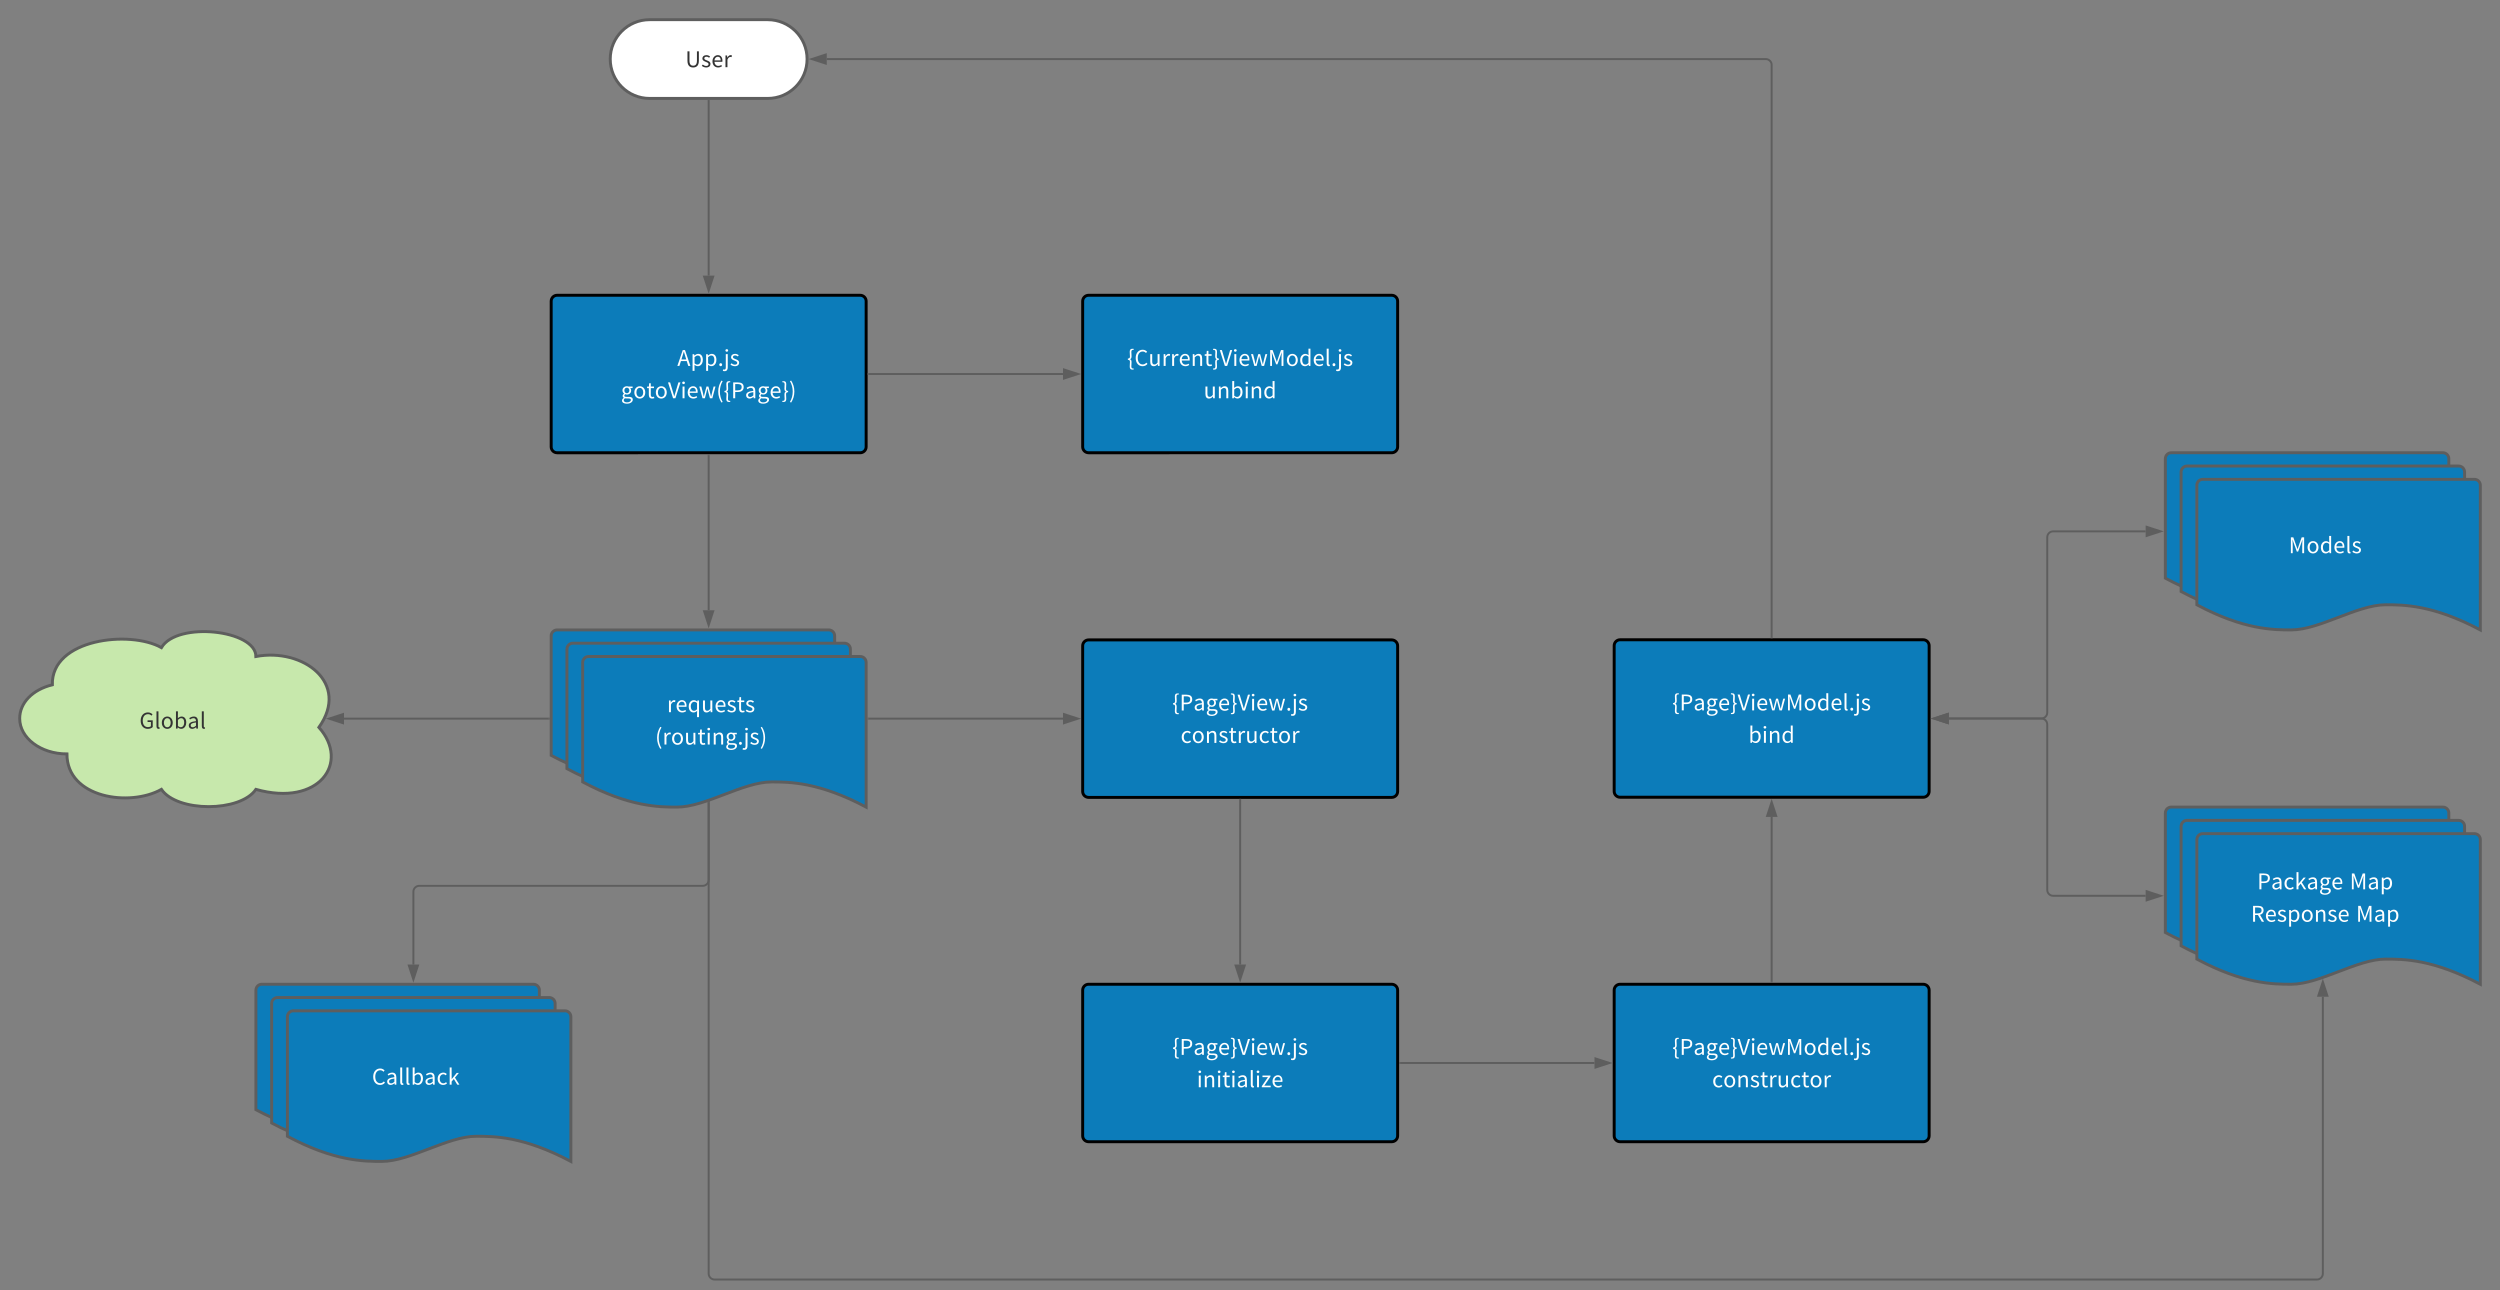 <svg xmlns="http://www.w3.org/2000/svg" xmlns:xlink="http://www.w3.org/1999/xlink" xmlns:lucid="lucid" width="2540" height="1311"><rect width="100%" height="100%" fill="#808080" stroke="none"/><g transform="translate(200 -200)" lucid:page-tab-id="0_0"><path d="M580 220c22.1 0 40 17.9 40 40s-17.9 40-40 40H460c-22.1 0-40-17.9-40-40s17.9-40 40-40z" stroke="#5e5e5e" stroke-width="3" fill="#fff"/><use xlink:href="#a" transform="matrix(1,0,0,1,425,225) translate(71.322 43.278)"/><path d="M360 506c0-3.3 2.7-6 6-6h308c3.3 0 6 2.7 6 6v148c0 3.3-2.7 6-6 6H366c-3.3 0-6-2.7-6-6z" stroke="#000" stroke-width="3" fill="#0c7cba"/><use xlink:href="#b" transform="matrix(1,0,0,1,372,512) translate(116.133 59.778)"/><use xlink:href="#c" transform="matrix(1,0,0,1,372,512) translate(58.856 92.667)"/><path d="M900 506c0-3.3 2.7-6 6-6h308c3.3 0 6 2.7 6 6v148c0 3.3-2.7 6-6 6H906c-3.3 0-6-2.7-6-6z" stroke="#000" stroke-width="3" fill="#0c7cba"/><use xlink:href="#d" transform="matrix(1,0,0,1,912,512) translate(33.078 59.778)"/><use xlink:href="#e" transform="matrix(1,0,0,1,912,512) translate(110.867 92.667)"/><path d="M360 846c0-3.3 2.7-6 6-6h276c3.3 0 6 2.7 6 6v147c-48.1-25.55-78.05-25.55-96.2-25.55-28.8 0-67.1 25.55-95.9 25.55-17.85 0-48.1 0-95.9-25.55z" stroke="#5e5e5e" stroke-width="3" fill="#0c7cba"/><path d="M376 859.5c0-3.3 2.7-6 6-6h276c3.3 0 6 2.7 6 6v147c-48.1-25.55-78.05-25.55-96.2-25.55-28.8 0-67.1 25.55-95.9 25.55-17.85 0-48.1 0-95.9-25.55z" stroke="#5e5e5e" stroke-width="3" fill="#0c7cba"/><path d="M392 873c0-3.3 2.7-6 6-6h276c3.3 0 6 2.7 6 6v147c-48.1-25.55-78.05-25.55-96.2-25.55-28.8 0-67.1 25.55-95.9 25.55-17.85 0-48.1 0-95.9-25.55z" stroke="#5e5e5e" stroke-width="3" fill="#0c7cba"/><use xlink:href="#f" transform="matrix(1,0,0,1,397,872) translate(80.656 51.59)"/><use xlink:href="#g" transform="matrix(1,0,0,1,397,872) translate(68.567 84.479)"/><path d="M-132 966c-26.5 0-48-16.12-48-36 0-15.9 13-29.32 33.17-34.24C-148 849-68 840-36 858c16-27 96-18 96 9 48-9 96 27 64 72 32 36 0 81-64 63-16 23.4-80 23.4-96 0-32 18-96 9-96-36z" stroke="#5e5e5e" stroke-width="3" fill="#c7e8ac"/><use xlink:href="#h" transform="matrix(1,0,0,1,-175,845) translate(116.649 95.247)"/><path d="M2000 1026c0-3.3 2.7-6 6-6h276c3.3 0 6 2.7 6 6v147c-48.1-25.55-78.05-25.55-96.2-25.55-28.8 0-67.1 25.55-95.9 25.55-17.85 0-48.1 0-95.9-25.55z" stroke="#5e5e5e" stroke-width="3" fill="#0c7cba"/><path d="M2016 1039.5c0-3.3 2.7-6 6-6h276c3.3 0 6 2.7 6 6v147c-48.1-25.55-78.05-25.55-96.2-25.55-28.8 0-67.1 25.55-95.9 25.55-17.85 0-48.1 0-95.9-25.55z" stroke="#5e5e5e" stroke-width="3" fill="#0c7cba"/><path d="M2032 1053c0-3.3 2.7-6 6-6h276c3.3 0 6 2.7 6 6v147c-48.1-25.55-78.05-25.55-96.2-25.55-28.8 0-67.1 25.55-95.9 25.55-17.85 0-48.1 0-95.9-25.55z" stroke="#5e5e5e" stroke-width="3" fill="#0c7cba"/><use xlink:href="#i" transform="matrix(1,0,0,1,2037,1052) translate(56.344 51.59)"/><use xlink:href="#j" transform="matrix(1,0,0,1,2037,1052) translate(150.3 51.59)"/><use xlink:href="#k" transform="matrix(1,0,0,1,2037,1052) translate(49.922 84.479)"/><use xlink:href="#l" transform="matrix(1,0,0,1,2037,1052) translate(156.722 84.479)"/><path d="M60 1206c0-3.3 2.7-6 6-6h276c3.3 0 6 2.7 6 6v147c-48.1-25.55-78.05-25.55-96.2-25.55-28.8 0-67.1 25.55-95.9 25.55-17.85 0-48.1 0-95.9-25.55z" stroke="#5e5e5e" stroke-width="3" fill="#0c7cba"/><path d="M76 1219.5c0-3.3 2.7-6 6-6h276c3.3 0 6 2.7 6 6v147c-48.1-25.55-78.05-25.55-96.2-25.55-28.8 0-67.1 25.55-95.9 25.55-17.85 0-48.1 0-95.9-25.55z" stroke="#5e5e5e" stroke-width="3" fill="#0c7cba"/><path d="M92 1233c0-3.3 2.7-6 6-6h276c3.3 0 6 2.7 6 6v147c-48.1-25.55-78.05-25.55-96.2-25.55-28.8 0-67.1 25.55-95.9 25.55-17.85 0-48.1 0-95.9-25.55z" stroke="#5e5e5e" stroke-width="3" fill="#0c7cba"/><use xlink:href="#m" transform="matrix(1,0,0,1,97,1232) translate(80.889 70.028)"/><path d="M357.5 930.14h-208" stroke="#5e5e5e" stroke-width="2" fill="none"/><path d="M358.5 931.14h-1.03v-2h1.03" fill="#5e5e5e"/><path d="M134.23 930.14l14.27-4.63v9.28z" stroke="#5e5e5e" stroke-width="2" fill="#5e5e5e"/><path d="M900 856.14c0-3.3 2.7-6 6-6h308c3.3 0 6 2.7 6 6v148c0 3.32-2.7 6-6 6H906c-3.3 0-6-2.68-6-6z" stroke="#000" stroke-width="3" fill="#0c7cba"/><use xlink:href="#n" transform="matrix(1,0,0,1,912,862.145) translate(78.933 59.778)"/><use xlink:href="#o" transform="matrix(1,0,0,1,912,862.145) translate(87.489 92.667)"/><path d="M682.5 930.14H880" stroke="#5e5e5e" stroke-width="2" fill="none"/><path d="M682.53 931.14h-1.03v-2h1.03" fill="#5e5e5e"/><path d="M895.26 930.14L881 934.78v-9.27z" stroke="#5e5e5e" stroke-width="2" fill="#5e5e5e"/><path d="M900 1206c0-3.3 2.7-6 6-6h308c3.3 0 6 2.7 6 6v148c0 3.3-2.7 6-6 6H906c-3.3 0-6-2.7-6-6z" stroke="#000" stroke-width="3" fill="#0c7cba"/><use xlink:href="#n" transform="matrix(1,0,0,1,912,1212) translate(78.933 59.778)"/><use xlink:href="#p" transform="matrix(1,0,0,1,912,1212) translate(103.944 92.667)"/><path d="M1440 1206c0-3.3 2.7-6 6-6h308c3.3 0 6 2.7 6 6v148c0 3.3-2.7 6-6 6h-308c-3.3 0-6-2.7-6-6z" stroke="#000" stroke-width="3" fill="#0c7cba"/><use xlink:href="#q" transform="matrix(1,0,0,1,1452,1212) translate(46.967 59.778)"/><use xlink:href="#o" transform="matrix(1,0,0,1,1452,1212) translate(87.489 92.667)"/><path d="M1060 1012.64V1180" stroke="#5e5e5e" stroke-width="2" fill="none"/><path d="M1061 1012.67h-2v-1.03h2" fill="#5e5e5e"/><path d="M1060 1195.26l-4.64-14.26h9.28z" stroke="#5e5e5e" stroke-width="2" fill="#5e5e5e"/><path d="M1222.5 1280H1420" stroke="#5e5e5e" stroke-width="2" fill="none"/><path d="M1222.53 1281h-1.03v-2h1.03" fill="#5e5e5e"/><path d="M1435.26 1280l-14.26 4.64v-9.28z" stroke="#5e5e5e" stroke-width="2" fill="#5e5e5e"/><path d="M1440 856c0-3.3 2.7-6 6-6h308c3.3 0 6 2.7 6 6v148c0 3.3-2.7 6-6 6h-308c-3.3 0-6-2.7-6-6z" stroke="#000" stroke-width="3" fill="#0c7cba"/><use xlink:href="#q" transform="matrix(1,0,0,1,1452,862) translate(46.967 59.778)"/><use xlink:href="#r" transform="matrix(1,0,0,1,1452,862) translate(124.4 92.667)"/><path d="M1600 1197.5V1030" stroke="#5e5e5e" stroke-width="2" fill="none"/><path d="M1601 1198.5h-2v-1.03h2" fill="#5e5e5e"/><path d="M1600 1014.74l4.64 14.26h-9.28z" stroke="#5e5e5e" stroke-width="2" fill="#5e5e5e"/><path d="M2000 666c0-3.3 2.7-6 6-6h276c3.3 0 6 2.7 6 6v147c-48.1-25.55-78.05-25.55-96.2-25.55-28.8 0-67.1 25.55-95.9 25.55-17.85 0-48.1 0-95.9-25.55z" stroke="#5e5e5e" stroke-width="3" fill="#0c7cba"/><path d="M2016 679.5c0-3.3 2.7-6 6-6h276c3.3 0 6 2.7 6 6v147c-48.1-25.55-78.05-25.55-96.2-25.55-28.8 0-67.1 25.55-95.9 25.55-17.85 0-48.1 0-95.9-25.55z" stroke="#5e5e5e" stroke-width="3" fill="#0c7cba"/><path d="M2032 693c0-3.3 2.7-6 6-6h276c3.3 0 6 2.7 6 6v147c-48.1-25.55-78.05-25.55-96.2-25.55-28.8 0-67.1 25.55-95.9 25.55-17.85 0-48.1 0-95.9-25.55z" stroke="#5e5e5e" stroke-width="3" fill="#0c7cba"/><use xlink:href="#s" transform="matrix(1,0,0,1,2037,692) translate(88.333 70.028)"/><path d="M1780 930h94c3.3 0 6-2.7 6-6V745.86c0-3.32 2.7-6 6-6h94" stroke="#5e5e5e" stroke-width="2" fill="none"/><path d="M1764.74 930l14.26-4.64v9.28zM1995.26 739.86L1981 744.5v-9.28z" stroke="#5e5e5e" stroke-width="2" fill="#5e5e5e"/><path d="M1600 847.5V266c0-3.3-2.7-6-6-6H640" stroke="#5e5e5e" stroke-width="2" fill="none"/><path d="M1601 848.5h-2v-1.03h2" fill="#5e5e5e"/><path d="M624.74 260l14.26-4.64v9.28z" stroke="#5e5e5e" stroke-width="2" fill="#5e5e5e"/><path d="M520 302.5V480" stroke="#5e5e5e" stroke-width="2" fill="none"/><path d="M521 302.53h-2v-1.03h2" fill="#5e5e5e"/><path d="M520 495.26L515.36 481h9.28z" stroke="#5e5e5e" stroke-width="2" fill="#5e5e5e"/><path d="M520 1015.17V1094c0 3.3-2.7 6-6 6H226c-3.3 0-6 2.7-6 6v74" stroke="#5e5e5e" stroke-width="2" fill="none"/><path d="M521 1015.2h-2v-.68l2-.7" fill="#5e5e5e"/><path d="M220 1195.26l-4.64-14.26h9.28z" stroke="#5e5e5e" stroke-width="2" fill="#5e5e5e"/><path d="M520 1015.17V1494c0 3.3 2.7 6 6 6h1628c3.3 0 6-2.7 6-6v-281.33" stroke="#5e5e5e" stroke-width="2" fill="none"/><path d="M521 1015.2h-2v-.68l2-.7" fill="#5e5e5e"/><path d="M2160 1197.4l4.64 14.27h-9.28z" stroke="#5e5e5e" stroke-width="2" fill="#5e5e5e"/><path d="M682.5 580H880" stroke="#5e5e5e" stroke-width="2" fill="none"/><path d="M682.53 581h-1.03v-2h1.03" fill="#5e5e5e"/><path d="M895.26 580L881 584.64v-9.28z" stroke="#5e5e5e" stroke-width="2" fill="#5e5e5e"/><path d="M520 662.5V820" stroke="#5e5e5e" stroke-width="2" fill="none"/><path d="M521 662.53h-2v-1.03h2" fill="#5e5e5e"/><path d="M520 835.26L515.36 821h9.28z" stroke="#5e5e5e" stroke-width="2" fill="#5e5e5e"/><path d="M1980 1110.14h-94c-3.3 0-6-2.68-6-6V936c0-3.3-2.7-6-6-6h-94" stroke="#5e5e5e" stroke-width="2" fill="none"/><path d="M1995.26 1110.14l-14.26 4.64v-9.27zM1764.74 930l14.26-4.64v9.28z" stroke="#5e5e5e" stroke-width="2" fill="#5e5e5e"/><defs><path fill="#333" d="M360 13C211 13 97-67 97-303v-430h93v433c0 177 75 232 170 232 98 0 175-55 175-232v-433h89v430C624-67 510 13 360 13" id="t"/><path fill="#333" d="M234 13C157 13 83-19 31-62l45-60c47 38 96 64 161 64 72 0 107-38 107-85 0-55-64-80-124-103-76-28-162-65-162-157 0-86 69-154 187-154 67 0 126 28 169 61l-44 59c-38-28-76-48-125-48-68 0-99 36-99 78 0 52 59 71 120 94 79 30 166 62 166 165 0 88-70 161-198 161" id="u"/><path fill="#333" d="M311 13C167 13 51-92 51-271c0-176 119-286 245-286 154-3 234 132 212 307H142c6 116 77 190 180 190 53 0 96-16 136-43l33 60c-48 31-106 56-180 56zM141-315h291c0-110-50-169-135-169-77 0-145 62-156 169" id="v"/><path fill="#333" d="M92 0v-543h75l8 99h3c50-86 117-137 212-101l-17 80c-18-7-31-9-53-9-45 0-101 32-137 125V0H92" id="w"/><g id="a"><use transform="matrix(0.022,0,0,0.022,0,0)" xlink:href="#t"/><use transform="matrix(0.022,0,0,0.022,16.022,0)" xlink:href="#u"/><use transform="matrix(0.022,0,0,0.022,26.422,0)" xlink:href="#v"/><use transform="matrix(0.022,0,0,0.022,38.733,0)" xlink:href="#w"/></g><path fill="#fff" d="M191-298h222c-37-120-75-237-109-360h-4c-33 124-71 241-109 360zM506 0l-70-224H168L97 0H3l249-733h103L604 0h-98" id="x"/><path fill="#fff" d="M92 229v-772h75l8 62h3c49-40 110-76 173-76 140 0 216 110 216 277C567-22 349 94 181-50c3 91 2 185 2 279H92zm91-349C317-1 471-73 472-279c0-120-40-201-143-201-46 0-93 26-146 75v285" id="y"/><path fill="#fff" d="M139 13c-36 0-66-28-66-69s30-71 66-71 66 30 66 71-30 69-66 69" id="z"/><path fill="#fff" d="M36 243c-33 0-61-7-80-14l18-70c14 5 32 10 51 10 55 0 68-41 68-107v-605h91V62c0 111-41 181-148 181zm103-898c-36 0-63-25-63-59 0-37 27-59 63-59 35 0 63 22 63 59 0 34-28 59-63 59" id="A"/><path fill="#fff" d="M234 13C157 13 83-19 31-62l45-60c47 38 96 64 161 64 72 0 107-38 107-85 0-55-64-80-124-103-76-28-162-65-162-157 0-86 69-154 187-154 67 0 126 28 169 61l-44 59c-38-28-76-48-125-48-68 0-99 36-99 78 0 52 59 71 120 94 79 30 166 62 166 165 0 88-70 161-198 161" id="B"/><g id="b"><use transform="matrix(0.022,0,0,0.022,0,0)" xlink:href="#x"/><use transform="matrix(0.022,0,0,0.022,13.489,0)" xlink:href="#y"/><use transform="matrix(0.022,0,0,0.022,27.267,0)" xlink:href="#y"/><use transform="matrix(0.022,0,0,0.022,41.044,0)" xlink:href="#z"/><use transform="matrix(0.022,0,0,0.022,47.222,0)" xlink:href="#A"/><use transform="matrix(0.022,0,0,0.022,53.333,0)" xlink:href="#B"/></g><path fill="#fff" d="M275 250c-133 0-225-52-225-146 0-46 30-90 81-123v-4c-29-17-50-46-50-89 0-45 33-81 61-101v-4c-36-29-71-81-71-146-2-145 144-228 280-180h189v70H429c26 25 44 65 44 112 4 144-147 228-279 170-52 42-57 131 60 124h106c126 0 189 40 189 129 0 101-106 188-274 188zm0-484c62 0 115-50 115-129s-51-127-115-127-116 47-116 127c0 79 53 129 116 129zm13 422c104 0 173-55 173-112 0-103-183-49-275-76-106 75-57 194 102 188" id="C"/><path fill="#fff" d="M303 13C170 13 51-91 51-271c0-181 119-286 252-286s252 105 252 286C555-91 436 13 303 13zm0-76c94 0 158-83 158-208s-64-210-158-210-157 85-157 210S209-63 303-63" id="D"/><path fill="#fff" d="M263 13c-116 0-155-72-155-181v-301H27v-69l85-5 11-152h76v152h147v74H199v303c0 67 21 105 84 105 19 0 44-7 62-14l18 68c-31 10-67 20-100 20" id="E"/><path fill="#fff" d="M235 0L1-733h97c64 212 127 426 190 639h4c63-213 125-426 189-639h94L342 0H235" id="F"/><path fill="#fff" d="M92 0v-543h91V0H92zm46-655c-36 0-63-25-63-59 0-37 27-59 63-59s63 22 63 59c0 34-27 59-63 59" id="G"/><path fill="#fff" d="M311 13C167 13 51-92 51-271c0-176 119-286 245-286 154-3 234 132 212 307H142c6 116 77 190 180 190 53 0 96-16 136-43l33 60c-48 31-106 56-180 56zM141-315h291c0-110-50-169-135-169-77 0-145 62-156 169" id="H"/><path fill="#fff" d="M178 0L27-543h93c39 154 83 304 113 466h5c36-159 81-311 121-466h89c41 154 85 308 123 466h4c34-159 75-312 114-466h86L629 0H519c-39-150-82-293-116-449h-5C365-294 323-150 285 0H178" id="I"/><path fill="#fff" d="M239 197C147 47 92-114 92-311c0-196 55-358 147-507l57 26c-171 284-171 678 0 962" id="J"/><path fill="#fff" d="M304 170c-119 6-181-11-180-149 0-81 10-140 10-215 0-44-20-87-96-88v-57c76-1 96-44 96-87 0-76-10-135-10-216-1-138 61-155 180-149v51c-79-6-105 18-105 103 0 105 45 306-61 324v4c105 20 61 218 61 325 0 85 26 108 105 102v52" id="K"/><path fill="#fff" d="M100 0v-733h209c165 0 275 55 275 215 0 155-110 227-270 227H193V0h-93zm93-366h109c129 0 190-47 190-152 0-106-65-140-194-140H193v292" id="L"/><path fill="#fff" d="M217 13C126 13 58-43 58-141c0-118 103-177 334-203 0-70-23-137-112-137-63 0-120 29-163 58l-36-63c50-32 127-71 214-71 132 0 188 89 188 223V0h-75l-8-65h-3c-52 43-113 78-180 78zm26-73c53 0 96-25 149-72v-152c-183 22-245 67-245 137 0 62 42 87 96 87" id="M"/><path fill="#fff" d="M34 170v-52c79 6 105-17 105-102 0-107-42-304 61-325v-4c-104-18-61-220-61-324 0-85-25-109-105-103v-51c119-6 181 11 180 149 0 81-9 140-9 216 0 43 19 86 95 87v57c-76 1-95 44-95 88 0 75 9 134 9 215 1 138-61 155-180 149" id="N"/><path fill="#fff" d="M99 197l-56-27c171-284 171-678 0-962l56-26c93 149 148 311 148 507 0 197-55 358-148 508" id="O"/><g id="c"><use transform="matrix(0.022,0,0,0.022,0,0)" xlink:href="#C"/><use transform="matrix(0.022,0,0,0.022,12.511,0)" xlink:href="#D"/><use transform="matrix(0.022,0,0,0.022,25.978,0)" xlink:href="#E"/><use transform="matrix(0.022,0,0,0.022,34.356,0)" xlink:href="#D"/><use transform="matrix(0.022,0,0,0.022,47.822,0)" xlink:href="#F"/><use transform="matrix(0.022,0,0,0.022,60.6,0)" xlink:href="#G"/><use transform="matrix(0.022,0,0,0.022,66.711,0)" xlink:href="#H"/><use transform="matrix(0.022,0,0,0.022,79.022,0)" xlink:href="#I"/><use transform="matrix(0.022,0,0,0.022,96.844,0)" xlink:href="#J"/><use transform="matrix(0.022,0,0,0.022,104.356,0)" xlink:href="#K"/><use transform="matrix(0.022,0,0,0.022,111.867,0)" xlink:href="#L"/><use transform="matrix(0.022,0,0,0.022,125.911,0)" xlink:href="#M"/><use transform="matrix(0.022,0,0,0.022,138.444,0)" xlink:href="#C"/><use transform="matrix(0.022,0,0,0.022,150.956,0)" xlink:href="#H"/><use transform="matrix(0.022,0,0,0.022,163.267,0)" xlink:href="#N"/><use transform="matrix(0.022,0,0,0.022,170.778,0)" xlink:href="#O"/></g><path fill="#fff" d="M377 13C195 13 58-128 58-366c0-237 139-381 325-381 89 0 159 44 201 91l-50 60c-38-41-87-70-150-70-139 0-231 114-231 297 0 185 88 301 228 301 70 0 123-31 170-82l51 58C544-25 472 13 377 13" id="P"/><path fill="#fff" d="M250 13C136 13 85-61 85-199v-344h91v333c0 101 30 144 102 144 56 0 95-27 147-92v-385h91V0h-76l-7-85h-3c-51 59-105 98-180 98" id="Q"/><path fill="#fff" d="M92 0v-543h75l8 99h3c50-86 117-137 212-101l-17 80c-18-7-31-9-53-9-45 0-101 32-137 125V0H92" id="R"/><path fill="#fff" d="M92 0v-543h75l8 78h3c52-51 108-92 182-92 114 0 166 74 166 213V0h-91v-332c0-102-31-145-103-145-56 0-94 28-149 83V0H92" id="S"/><path fill="#fff" d="M100 0v-733h112c65 181 131 360 193 545h5c59-186 126-364 190-545h112V0h-87c2-212-8-425 12-622h-4C570-437 502-256 436-74h-62c-66-182-134-363-197-548h-4c18 198 9 411 11 622h-84" id="T"/><path fill="#fff" d="M277 13C141 13 53-90 53-271c-5-249 231-368 388-222-8-95-4-201-5-303h91V0h-74c-4-21-4-46-11-64-43 42-100 77-165 77zm20-76c50 0 94-25 139-75v-285c-123-120-291-42-289 151 0 131 54 209 150 209" id="U"/><path fill="#fff" d="M241 5C155 32 92-8 92-108v-688h91v694c3 37 15 43 45 37" id="V"/><g id="d"><use transform="matrix(0.022,0,0,0.022,0,0)" xlink:href="#K"/><use transform="matrix(0.022,0,0,0.022,7.511,0)" xlink:href="#P"/><use transform="matrix(0.022,0,0,0.022,21.689,0)" xlink:href="#Q"/><use transform="matrix(0.022,0,0,0.022,35.178,0)" xlink:href="#R"/><use transform="matrix(0.022,0,0,0.022,43.8,0)" xlink:href="#R"/><use transform="matrix(0.022,0,0,0.022,52.422,0)" xlink:href="#H"/><use transform="matrix(0.022,0,0,0.022,64.733,0)" xlink:href="#S"/><use transform="matrix(0.022,0,0,0.022,78.311,0)" xlink:href="#E"/><use transform="matrix(0.022,0,0,0.022,86.689,0)" xlink:href="#N"/><use transform="matrix(0.022,0,0,0.022,94.2,0)" xlink:href="#F"/><use transform="matrix(0.022,0,0,0.022,106.978,0)" xlink:href="#G"/><use transform="matrix(0.022,0,0,0.022,113.089,0)" xlink:href="#H"/><use transform="matrix(0.022,0,0,0.022,125.4,0)" xlink:href="#I"/><use transform="matrix(0.022,0,0,0.022,143.222,0)" xlink:href="#T"/><use transform="matrix(0.022,0,0,0.022,161.267,0)" xlink:href="#D"/><use transform="matrix(0.022,0,0,0.022,174.733,0)" xlink:href="#U"/><use transform="matrix(0.022,0,0,0.022,188.511,0)" xlink:href="#H"/><use transform="matrix(0.022,0,0,0.022,200.822,0)" xlink:href="#V"/><use transform="matrix(0.022,0,0,0.022,207.156,0)" xlink:href="#z"/><use transform="matrix(0.022,0,0,0.022,213.333,0)" xlink:href="#A"/><use transform="matrix(0.022,0,0,0.022,219.444,0)" xlink:href="#B"/></g><path fill="#fff" d="M567-281C567-18 341 97 176-56h-3l-8 56H92v-796h91c0 106 2 214-3 316 49-43 110-77 170-77 141 0 217 110 217 276zM183-120C317-1 471-73 472-279c0-120-40-201-143-201-46 0-94 26-146 75v285" id="W"/><g id="e"><use transform="matrix(0.022,0,0,0.022,0,0)" xlink:href="#Q"/><use transform="matrix(0.022,0,0,0.022,13.489,0)" xlink:href="#S"/><use transform="matrix(0.022,0,0,0.022,27.067,0)" xlink:href="#W"/><use transform="matrix(0.022,0,0,0.022,40.8,0)" xlink:href="#G"/><use transform="matrix(0.022,0,0,0.022,46.911,0)" xlink:href="#S"/><use transform="matrix(0.022,0,0,0.022,60.489,0)" xlink:href="#U"/></g><path fill="#fff" d="M436 229c0-99-2-200 5-292-44 43-101 76-164 76C141 13 53-90 53-271c-5-250 233-370 390-220h3l9-52h72v772h-91zM297-63c50 0 94-25 139-75v-285c-123-120-291-42-289 151 0 131 54 209 150 209" id="X"/><g id="f"><use transform="matrix(0.022,0,0,0.022,0,0)" xlink:href="#R"/><use transform="matrix(0.022,0,0,0.022,8.622,0)" xlink:href="#H"/><use transform="matrix(0.022,0,0,0.022,20.933,0)" xlink:href="#X"/><use transform="matrix(0.022,0,0,0.022,34.711,0)" xlink:href="#Q"/><use transform="matrix(0.022,0,0,0.022,48.2,0)" xlink:href="#H"/><use transform="matrix(0.022,0,0,0.022,60.511,0)" xlink:href="#B"/><use transform="matrix(0.022,0,0,0.022,70.911,0)" xlink:href="#E"/><use transform="matrix(0.022,0,0,0.022,79.289,0)" xlink:href="#B"/></g><g id="g"><use transform="matrix(0.022,0,0,0.022,0,0)" xlink:href="#J"/><use transform="matrix(0.022,0,0,0.022,7.511,0)" xlink:href="#R"/><use transform="matrix(0.022,0,0,0.022,16.133,0)" xlink:href="#D"/><use transform="matrix(0.022,0,0,0.022,29.6,0)" xlink:href="#Q"/><use transform="matrix(0.022,0,0,0.022,43.089,0)" xlink:href="#E"/><use transform="matrix(0.022,0,0,0.022,51.467,0)" xlink:href="#G"/><use transform="matrix(0.022,0,0,0.022,57.578,0)" xlink:href="#S"/><use transform="matrix(0.022,0,0,0.022,71.156,0)" xlink:href="#C"/><use transform="matrix(0.022,0,0,0.022,83.667,0)" xlink:href="#z"/><use transform="matrix(0.022,0,0,0.022,89.844,0)" xlink:href="#A"/><use transform="matrix(0.022,0,0,0.022,95.956,0)" xlink:href="#B"/><use transform="matrix(0.022,0,0,0.022,106.356,0)" xlink:href="#O"/></g><path fill="#333" d="M388 13C195 13 58-128 58-366c0-237 142-381 336-381 102 0 169 46 211 91l-50 60c-37-39-84-70-159-70-147 0-243 114-243 297 0 185 87 301 244 301 53 0 104-16 133-43v-192H375v-77h240v308c-47 49-128 85-227 85" id="Y"/><path fill="#333" d="M241 5C155 32 92-8 92-108v-688h91v694c3 37 15 43 45 37" id="Z"/><path fill="#333" d="M303 13C170 13 51-91 51-271c0-181 119-286 252-286s252 105 252 286C555-91 436 13 303 13zm0-76c94 0 158-83 158-208s-64-210-158-210-157 85-157 210S209-63 303-63" id="aa"/><path fill="#333" d="M567-281C567-18 341 97 176-56h-3l-8 56H92v-796h91c0 106 2 214-3 316 49-43 110-77 170-77 141 0 217 110 217 276zM183-120C317-1 471-73 472-279c0-120-40-201-143-201-46 0-94 26-146 75v285" id="ab"/><path fill="#333" d="M217 13C126 13 58-43 58-141c0-118 103-177 334-203 0-70-23-137-112-137-63 0-120 29-163 58l-36-63c50-32 127-71 214-71 132 0 188 89 188 223V0h-75l-8-65h-3c-52 43-113 78-180 78zm26-73c53 0 96-25 149-72v-152c-183 22-245 67-245 137 0 62 42 87 96 87" id="ac"/><g id="h"><use transform="matrix(0.022,0,0,0.022,0,0)" xlink:href="#Y"/><use transform="matrix(0.022,0,0,0.022,15.311,0)" xlink:href="#Z"/><use transform="matrix(0.022,0,0,0.022,21.644,0)" xlink:href="#aa"/><use transform="matrix(0.022,0,0,0.022,35.111,0)" xlink:href="#ab"/><use transform="matrix(0.022,0,0,0.022,48.844,0)" xlink:href="#ac"/><use transform="matrix(0.022,0,0,0.022,61.378,0)" xlink:href="#Z"/></g><path fill="#fff" d="M306 13C162 13 51-91 51-271c0-181 123-286 262-286 71 0 120 30 159 64l-47 61c-32-29-65-49-109-49-98 0-170 85-170 210S214-63 314-63c50 0 94-23 128-54l39 61c-48 44-110 69-175 69" id="ad"/><path fill="#fff" d="M92 0v-796h90c1 179-3 364 2 540l233-287h101L336-325 542 0h-99L284-262 182-143V0H92" id="ae"/><g id="i"><use transform="matrix(0.022,0,0,0.022,0,0)" xlink:href="#L"/><use transform="matrix(0.022,0,0,0.022,14.044,0)" xlink:href="#M"/><use transform="matrix(0.022,0,0,0.022,26.578,0)" xlink:href="#ad"/><use transform="matrix(0.022,0,0,0.022,37.889,0)" xlink:href="#ae"/><use transform="matrix(0.022,0,0,0.022,50.156,0)" xlink:href="#M"/><use transform="matrix(0.022,0,0,0.022,62.689,0)" xlink:href="#C"/><use transform="matrix(0.022,0,0,0.022,75.2,0)" xlink:href="#H"/></g><g id="j"><use transform="matrix(0.022,0,0,0.022,0,0)" xlink:href="#T"/><use transform="matrix(0.022,0,0,0.022,18.044,0)" xlink:href="#M"/><use transform="matrix(0.022,0,0,0.022,30.578,0)" xlink:href="#y"/></g><path fill="#fff" d="M193-658v272h123c115 0 178-46 178-141 0-97-63-131-178-131H193zM608 0H503L325-311H193V0h-93v-733h230c149 0 256 53 256 206 0 114-66 182-166 206" id="af"/><g id="k"><use transform="matrix(0.022,0,0,0.022,0,0)" xlink:href="#af"/><use transform="matrix(0.022,0,0,0.022,14.111,0)" xlink:href="#H"/><use transform="matrix(0.022,0,0,0.022,26.422,0)" xlink:href="#B"/><use transform="matrix(0.022,0,0,0.022,36.822,0)" xlink:href="#y"/><use transform="matrix(0.022,0,0,0.022,50.6,0)" xlink:href="#D"/><use transform="matrix(0.022,0,0,0.022,64.067,0)" xlink:href="#S"/><use transform="matrix(0.022,0,0,0.022,77.644,0)" xlink:href="#B"/><use transform="matrix(0.022,0,0,0.022,88.044,0)" xlink:href="#H"/></g><g id="l"><use transform="matrix(0.022,0,0,0.022,0,0)" xlink:href="#T"/><use transform="matrix(0.022,0,0,0.022,18.044,0)" xlink:href="#M"/><use transform="matrix(0.022,0,0,0.022,30.578,0)" xlink:href="#y"/></g><g id="m"><use transform="matrix(0.022,0,0,0.022,0,0)" xlink:href="#P"/><use transform="matrix(0.022,0,0,0.022,14.178,0)" xlink:href="#M"/><use transform="matrix(0.022,0,0,0.022,26.711,0)" xlink:href="#V"/><use transform="matrix(0.022,0,0,0.022,33.044,0)" xlink:href="#V"/><use transform="matrix(0.022,0,0,0.022,39.378,0)" xlink:href="#W"/><use transform="matrix(0.022,0,0,0.022,53.111,0)" xlink:href="#M"/><use transform="matrix(0.022,0,0,0.022,65.644,0)" xlink:href="#ad"/><use transform="matrix(0.022,0,0,0.022,76.956,0)" xlink:href="#ae"/></g><g id="n"><use transform="matrix(0.022,0,0,0.022,0,0)" xlink:href="#K"/><use transform="matrix(0.022,0,0,0.022,7.511,0)" xlink:href="#L"/><use transform="matrix(0.022,0,0,0.022,21.556,0)" xlink:href="#M"/><use transform="matrix(0.022,0,0,0.022,34.089,0)" xlink:href="#C"/><use transform="matrix(0.022,0,0,0.022,46.6,0)" xlink:href="#H"/><use transform="matrix(0.022,0,0,0.022,58.911,0)" xlink:href="#N"/><use transform="matrix(0.022,0,0,0.022,66.422,0)" xlink:href="#F"/><use transform="matrix(0.022,0,0,0.022,79.2,0)" xlink:href="#G"/><use transform="matrix(0.022,0,0,0.022,85.311,0)" xlink:href="#H"/><use transform="matrix(0.022,0,0,0.022,97.622,0)" xlink:href="#I"/><use transform="matrix(0.022,0,0,0.022,115.444,0)" xlink:href="#z"/><use transform="matrix(0.022,0,0,0.022,121.622,0)" xlink:href="#A"/><use transform="matrix(0.022,0,0,0.022,127.733,0)" xlink:href="#B"/></g><g id="o"><use transform="matrix(0.022,0,0,0.022,0,0)" xlink:href="#ad"/><use transform="matrix(0.022,0,0,0.022,11.311,0)" xlink:href="#D"/><use transform="matrix(0.022,0,0,0.022,24.778,0)" xlink:href="#S"/><use transform="matrix(0.022,0,0,0.022,38.356,0)" xlink:href="#B"/><use transform="matrix(0.022,0,0,0.022,48.756,0)" xlink:href="#E"/><use transform="matrix(0.022,0,0,0.022,57.133,0)" xlink:href="#R"/><use transform="matrix(0.022,0,0,0.022,65.756,0)" xlink:href="#Q"/><use transform="matrix(0.022,0,0,0.022,79.244,0)" xlink:href="#ad"/><use transform="matrix(0.022,0,0,0.022,90.556,0)" xlink:href="#E"/><use transform="matrix(0.022,0,0,0.022,98.933,0)" xlink:href="#D"/><use transform="matrix(0.022,0,0,0.022,112.4,0)" xlink:href="#R"/></g><path fill="#fff" d="M35 0v-49l286-420H66v-74h370v49L150-74h296V0H35" id="ag"/><g id="p"><use transform="matrix(0.022,0,0,0.022,0,0)" xlink:href="#G"/><use transform="matrix(0.022,0,0,0.022,6.111,0)" xlink:href="#S"/><use transform="matrix(0.022,0,0,0.022,19.689,0)" xlink:href="#G"/><use transform="matrix(0.022,0,0,0.022,25.8,0)" xlink:href="#E"/><use transform="matrix(0.022,0,0,0.022,34.178,0)" xlink:href="#G"/><use transform="matrix(0.022,0,0,0.022,40.289,0)" xlink:href="#M"/><use transform="matrix(0.022,0,0,0.022,52.822,0)" xlink:href="#V"/><use transform="matrix(0.022,0,0,0.022,59.156,0)" xlink:href="#G"/><use transform="matrix(0.022,0,0,0.022,65.267,0)" xlink:href="#ag"/><use transform="matrix(0.022,0,0,0.022,75.8,0)" xlink:href="#H"/></g><g id="q"><use transform="matrix(0.022,0,0,0.022,0,0)" xlink:href="#K"/><use transform="matrix(0.022,0,0,0.022,7.511,0)" xlink:href="#L"/><use transform="matrix(0.022,0,0,0.022,21.556,0)" xlink:href="#M"/><use transform="matrix(0.022,0,0,0.022,34.089,0)" xlink:href="#C"/><use transform="matrix(0.022,0,0,0.022,46.6,0)" xlink:href="#H"/><use transform="matrix(0.022,0,0,0.022,58.911,0)" xlink:href="#N"/><use transform="matrix(0.022,0,0,0.022,66.422,0)" xlink:href="#F"/><use transform="matrix(0.022,0,0,0.022,79.2,0)" xlink:href="#G"/><use transform="matrix(0.022,0,0,0.022,85.311,0)" xlink:href="#H"/><use transform="matrix(0.022,0,0,0.022,97.622,0)" xlink:href="#I"/><use transform="matrix(0.022,0,0,0.022,115.444,0)" xlink:href="#T"/><use transform="matrix(0.022,0,0,0.022,133.489,0)" xlink:href="#D"/><use transform="matrix(0.022,0,0,0.022,146.956,0)" xlink:href="#U"/><use transform="matrix(0.022,0,0,0.022,160.733,0)" xlink:href="#H"/><use transform="matrix(0.022,0,0,0.022,173.044,0)" xlink:href="#V"/><use transform="matrix(0.022,0,0,0.022,179.378,0)" xlink:href="#z"/><use transform="matrix(0.022,0,0,0.022,185.556,0)" xlink:href="#A"/><use transform="matrix(0.022,0,0,0.022,191.667,0)" xlink:href="#B"/></g><g id="r"><use transform="matrix(0.022,0,0,0.022,0,0)" xlink:href="#W"/><use transform="matrix(0.022,0,0,0.022,13.733,0)" xlink:href="#G"/><use transform="matrix(0.022,0,0,0.022,19.844,0)" xlink:href="#S"/><use transform="matrix(0.022,0,0,0.022,33.422,0)" xlink:href="#U"/></g><g id="s"><use transform="matrix(0.022,0,0,0.022,0,0)" xlink:href="#T"/><use transform="matrix(0.022,0,0,0.022,18.044,0)" xlink:href="#D"/><use transform="matrix(0.022,0,0,0.022,31.511,0)" xlink:href="#U"/><use transform="matrix(0.022,0,0,0.022,45.289,0)" xlink:href="#H"/><use transform="matrix(0.022,0,0,0.022,57.6,0)" xlink:href="#V"/><use transform="matrix(0.022,0,0,0.022,63.933,0)" xlink:href="#B"/></g></defs></g></svg>